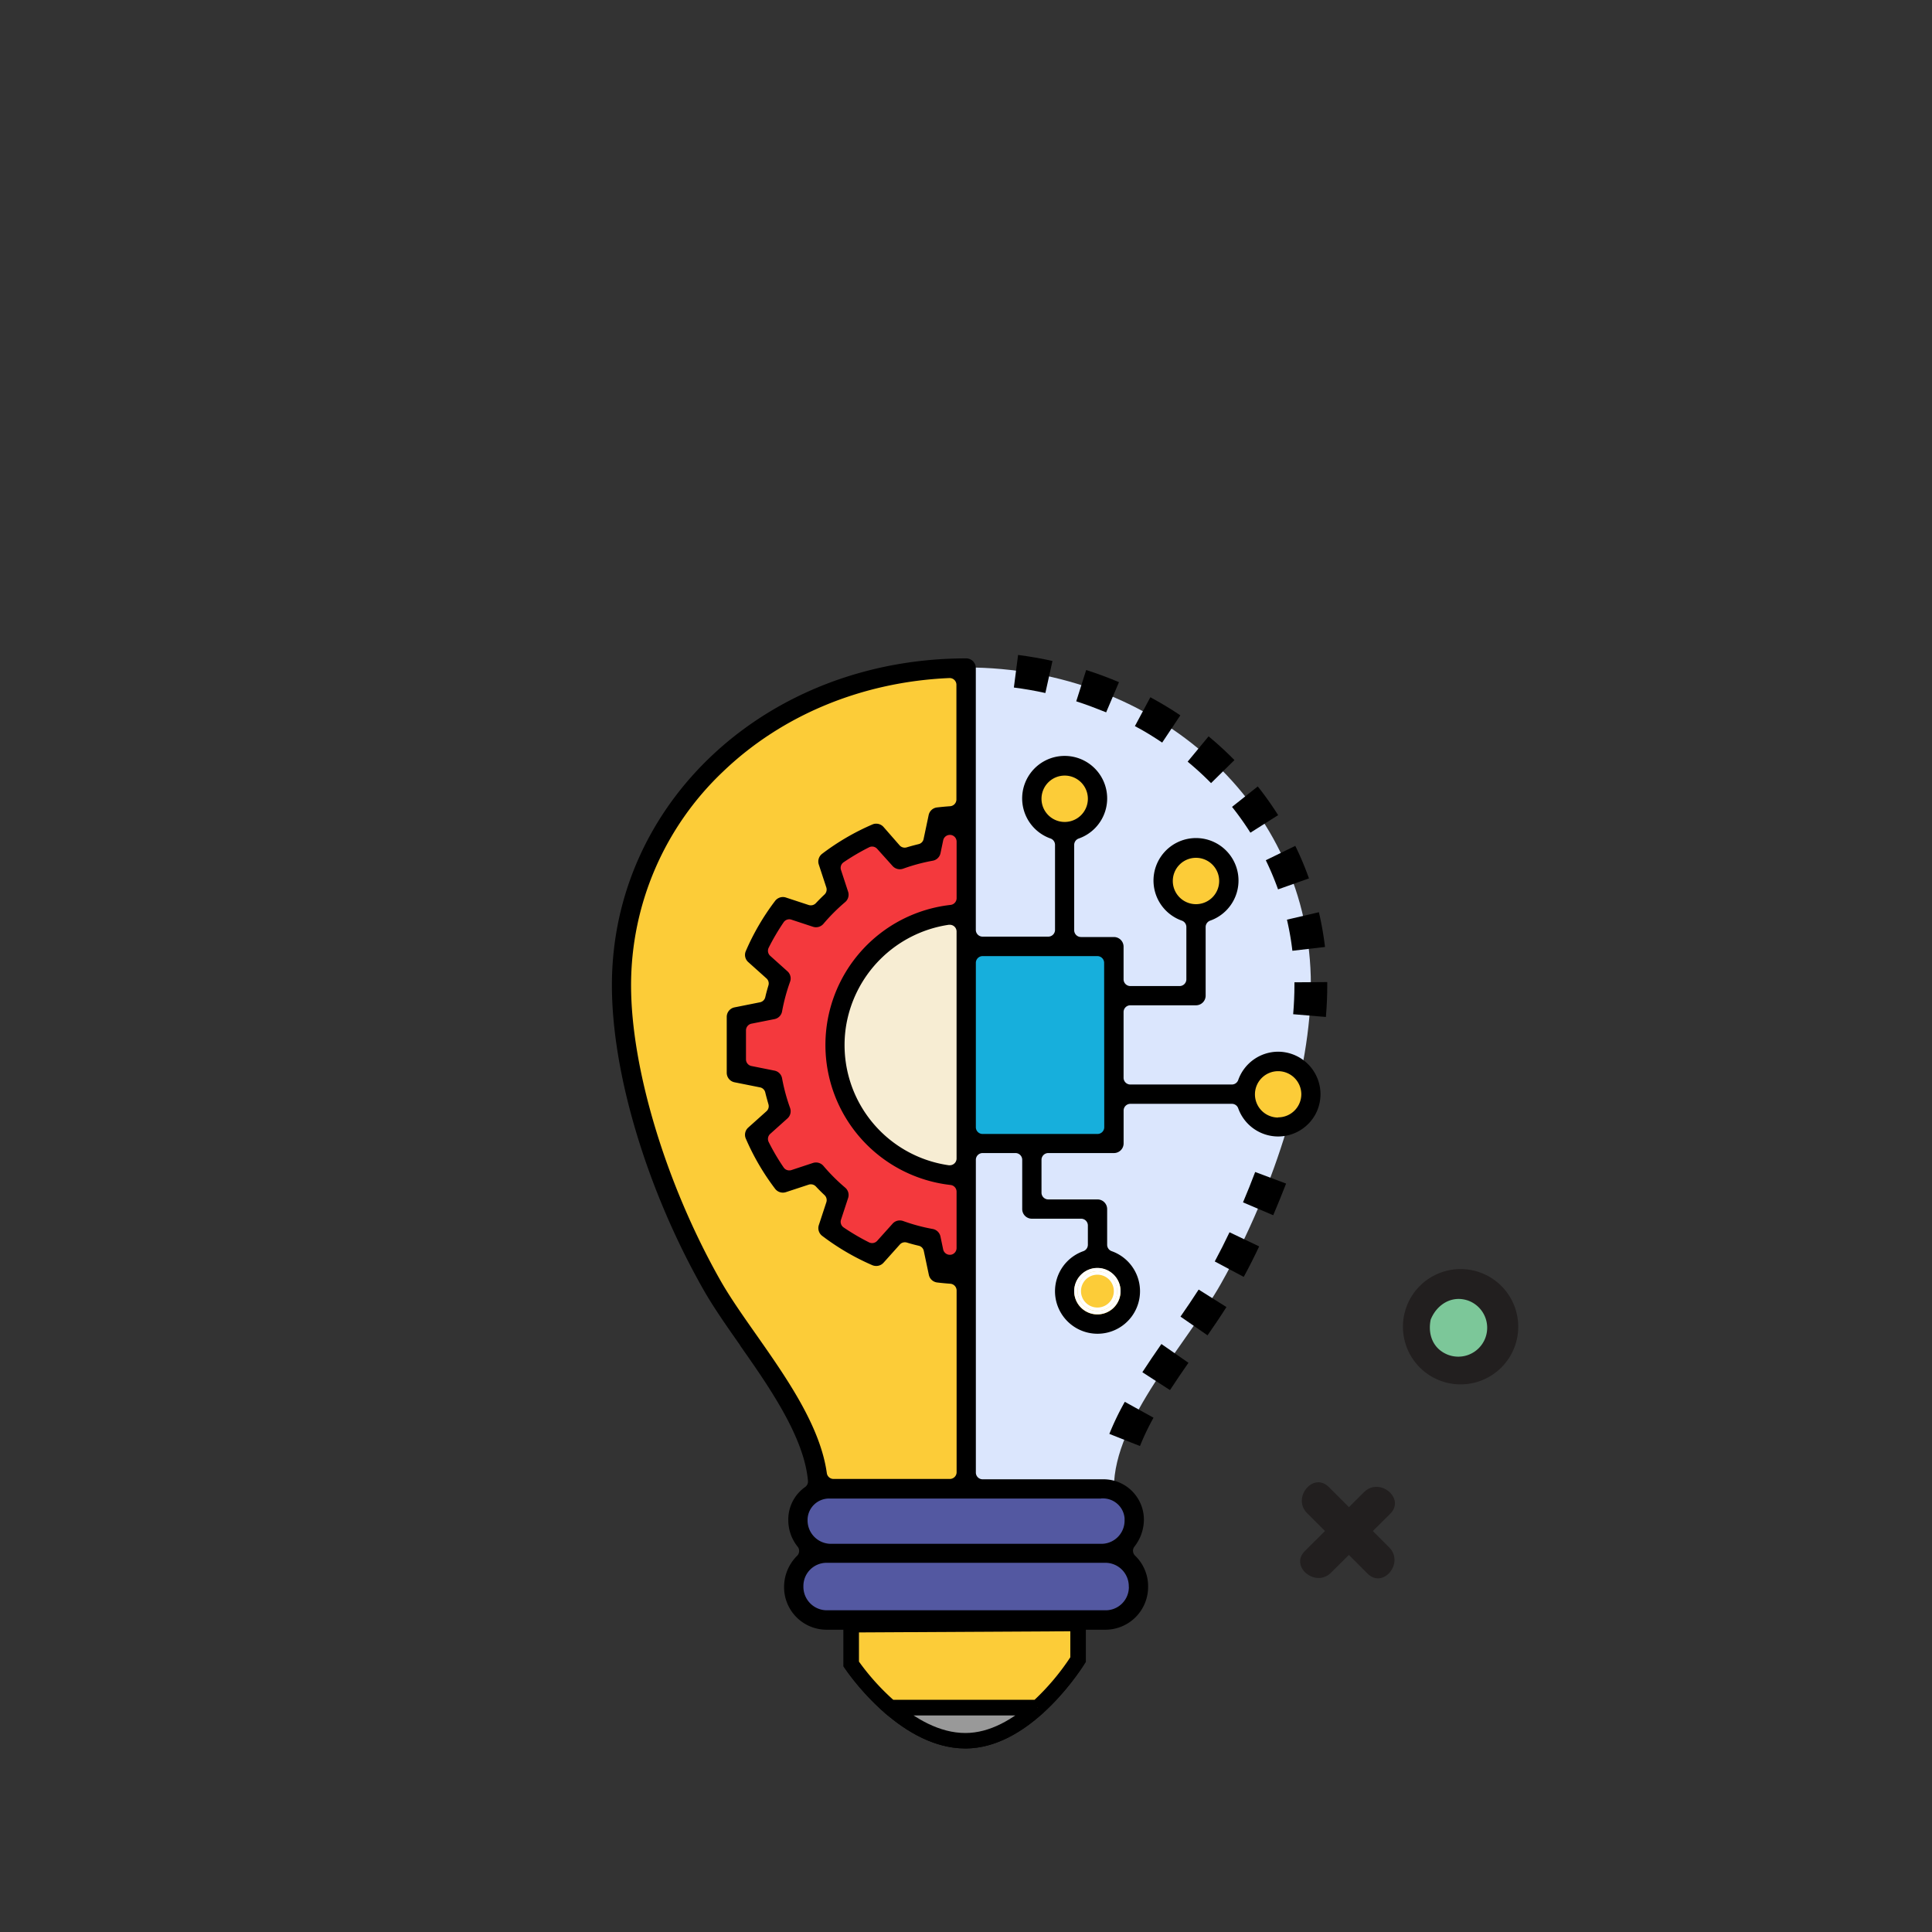 <svg id="Layer_1" data-name="Layer 1" xmlns="http://www.w3.org/2000/svg" viewBox="0 0 500 500"><rect x="0" y="0" width="500" height="500" fill="#333333" stroke="none"/><defs><style>.cls-1{fill:#7cc799;}.cls-2{fill:#221f1f;}.cls-3{fill:#dbe6fd;}.cls-4{fill:#17afdc;}.cls-11,.cls-5{fill:#fccc38;}.cls-6{fill:#5358a1;}.cls-7{fill:#f4393d;}.cls-8{fill:#f7edd3;}.cls-9{fill:none;}.cls-10{fill:#fff;}.cls-11,.cls-12{stroke:#000;stroke-width:4px;}.cls-11{stroke-miterlimit:10;}.cls-12{fill:#999;stroke-linejoin:round;}</style></defs><title>ideation_bg</title><circle class="cls-1" cx="377.42" cy="343.65" r="11"/><path class="cls-2" d="M370.48,340.65c-1.15,3.91-.06,8.12,4,9.86a7.48,7.48,0,1,0,5.52-13.9c-4.26-1.51-8.19,1-9.75,4.94-1.65,4.22-8,1.28-6.4-2.93a14.92,14.92,0,1,1-.27.9C364.81,335.24,371.77,336.31,370.48,340.65Z"/><path class="cls-1" d="M341.09,404.23,356.35,389Z"/><path class="cls-2" d="M337.7,401.43,353,386.17c4-4,10.8,1.59,6.78,5.6L344.48,407c-4,4-10.8-1.59-6.78-5.6L353,386.17c4-4,10.8,1.59,6.78,5.6L344.48,407C340.51,411,333.68,405.44,337.7,401.43Z"/><path class="cls-1" d="M341.09,388.23l15.63,15.63Z"/><path class="cls-2" d="M343.89,384.84l15.63,15.63c4,4-1.59,10.8-5.6,6.78l-15.63-15.63c-4-4,1.59-10.8,5.6-6.78l15.63,15.63c4,4-1.59,10.8-5.6,6.78l-15.63-15.63C334.33,387.65,339.88,380.82,343.89,384.84Z"/><path class="cls-3" d="M339.25,254.86c0,21.86-8.82,51.79-23.28,77.38-8.71,15.41-27.69,35.2-27.69,52.87H250.05V172.74C299.31,172.74,339.25,208.31,339.25,254.86Z"/><path class="cls-4" d="M250.05,245h38.23v51H250.05Z"/><path class="cls-5" d="M160.86,254.86c0,21.86,8.82,51.79,23.28,77.38,8.71,15.41,27.69,35.2,27.69,52.87h38.22V172.74C200.79,172.74,160.86,208.31,160.86,254.86Z"/><path class="cls-6" d="M285.07,402.1H215a8.51,8.51,0,0,1-8.5-8.5v-.29a8,8,0,0,1,8.1-7.92l.4,0h70a8,8,0,0,1,8.48,7.5c0,.13,0,.26,0,.4v.29A8.5,8.5,0,0,1,285.07,402.1Z"/><rect class="cls-6" x="205.46" y="402.1" width="89.19" height="17.29" rx="8.49" ry="8.49"/><path class="cls-7" d="M242.81,211.45,241,220.32a50.33,50.33,0,0,0-8.09,2.18l-6.08-6.8A59.42,59.42,0,0,0,214.31,223l2.81,8.57a52,52,0,0,0-5.93,5.94l-8.57-2.82a59,59,0,0,0-7.29,12.47l6.79,6.09a50.22,50.22,0,0,0-2.18,8.08l-8.86,1.87a54,54,0,0,0,0,14.48l8.86,1.87a50.22,50.22,0,0,0,2.18,8.08l-6.79,6.09a59.24,59.24,0,0,0,7.29,12.47l8.57-2.82a50.32,50.32,0,0,0,5.93,5.93l-2.82,8.58a60.19,60.19,0,0,0,12.48,7.29l6.08-6.8a50.33,50.33,0,0,0,8.09,2.18l1.86,8.87a58.42,58.42,0,0,0,7.24.48V211A58.42,58.42,0,0,0,242.81,211.45Z"/><path class="cls-8" d="M250.05,304.41a34,34,0,0,1,0-68"/><circle class="cls-5" cx="275.54" cy="206.72" r="8.49"/><circle class="cls-5" cx="309.52" cy="227.96" r="8.49"/><circle class="cls-5" cx="330.75" cy="283.17" r="8.49"/><circle class="cls-5" cx="284.03" cy="334.14" r="8.49"/><path d="M295,374.22l-7.9-3.13a71,71,0,0,1,4-8.3l7.43,4.11a63.79,63.79,0,0,0-3.5,7.32Z"/><path d="M302.77,359.74l-7.13-4.61c1.6-2.46,3.26-4.9,4.93-7.3l7,4.86c-1.61,2.32-3.22,4.67-4.77,7.05Z"/><path d="M312.51,345.58l-7-4.84c1.67-2.41,3.27-4.77,4.7-7l7.19,4.52C315.93,340.6,314.26,343.06,312.51,345.58Z"/><path d="M321.88,330.46l-7.5-4q2-3.72,3.82-7.55l7.67,3.66Q324,326.55,321.88,330.46Z"/><path d="M329.51,314.5l-7.82-3.33c1.11-2.61,2.16-5.24,3.15-7.86l8,3Q331.25,310.41,329.51,314.5Z"/><path d="M343.14,263.19l-8.47-.71c.22-2.59.33-5.11.33-7.48v-.78l8.49-.06V255C343.5,257.61,343.38,260.37,343.14,263.19Z"/><path d="M334.47,246.06a73.26,73.26,0,0,0-1.41-8.05l8.27-1.93a82.69,82.69,0,0,1,1.58,9Z"/><path d="M330.76,230.17a75.55,75.55,0,0,0-3.17-7.54l7.63-3.72a80.58,80.58,0,0,1,3.54,8.42Z"/><path d="M323.6,215.5a76.2,76.2,0,0,0-4.75-6.68l6.66-5.29a83.84,83.84,0,0,1,5.27,7.43Z"/><path d="M313.42,202.67a77.69,77.69,0,0,0-6.06-5.55l5.42-6.55a88.31,88.31,0,0,1,6.69,6.14Z"/><path d="M300.77,192.18c-2.26-1.51-4.63-3-7.06-4.26l4-7.47c2.67,1.44,5.28,3,7.76,4.68Z"/><path d="M286.27,184.35c-2.49-1-5.09-2-7.74-2.85l2.57-8.1c2.9.92,5.76,2,8.49,3.14Z"/><path d="M270.54,179.35c-2.67-.59-5.41-1.07-8.15-1.42l1.09-8.43c3,.39,6,.91,8.9,1.56Z"/><path class="cls-9" d="M245.81,381V334c-1.13-.09-2.28-.19-3.51-.34a4.25,4.25,0,0,1-3.65-3.34l-1.29-6.15c-1.07-.26-2.13-.54-3.19-.86L229.94,328a4.25,4.25,0,0,1-4.83,1.07,63.72,63.72,0,0,1-13.37-7.81,4.25,4.25,0,0,1-1.47-4.71l1.95-5.93c-.81-.76-1.58-1.54-2.34-2.34l-5.94,2a4.31,4.31,0,0,1-4.71-1.48,63.46,63.46,0,0,1-7.81-13.37,4.26,4.26,0,0,1,1.07-4.83l4.73-4.23c-.32-1.05-.6-2.1-.86-3.16l-6.6-1.31a4.25,4.25,0,0,1-3.42-4.17V263.19a4.25,4.25,0,0,1,3.42-4.17l6.6-1.32c.26-1.05.54-2.1.86-3.15l-4.73-4.23a4.26,4.26,0,0,1-1.07-4.83,63.46,63.46,0,0,1,7.81-13.37,4.27,4.27,0,0,1,3.4-1.68,4.21,4.21,0,0,1,1.31.2l5.94,2q1.14-1.2,2.34-2.34l-1.95-5.94a4.24,4.24,0,0,1,1.48-4.71,64,64,0,0,1,13.36-7.8,4.2,4.2,0,0,1,4.83,1.07l4.23,4.72c1.06-.32,2.13-.61,3.19-.86l1.3-6.15a4.23,4.23,0,0,1,3.64-3.34c1.23-.15,2.38-.26,3.51-.34V177.23c-45.59,2-80.7,35.42-80.7,77.77,0,21.3,8.92,50.86,22.73,75.3,2.44,4.32,5.77,9.06,9.29,14.09,8,11.37,16.84,24.1,18.58,36.62Z"/><rect class="cls-9" x="254.3" y="249.19" width="29.73" height="42.47"/><path class="cls-9" d="M220.62,266.22a29.69,29.69,0,0,0,25.19,33.6V241A29.69,29.69,0,0,0,220.62,266.22Z"/><path class="cls-9" d="M279.79,206.72a4.25,4.25,0,1,0-4.25,4.25A4.25,4.25,0,0,0,279.79,206.72Z"/><path class="cls-9" d="M214.62,389.48a3.84,3.84,0,0,0-3.83,3.68v.14a4.32,4.32,0,0,0,4.25,4.4h70a4.26,4.26,0,0,0,4.25-4.25c0-.14,0-.28,0-.43a3.88,3.88,0,0,0-3.87-3.53,2.17,2.17,0,0,0-.36,0H215l-.25,0Z"/><path class="cls-9" d="M286.16,406.2H214a4.26,4.26,0,0,0-4.25,4.24v.15A4.32,4.32,0,0,0,214,415h72.21a4.24,4.24,0,0,0,4.24-4.25.76.76,0,0,0,0-.15A4.32,4.32,0,0,0,286.16,406.2Z"/><path class="cls-9" d="M284,338.39a4.25,4.25,0,1,0-4.24-4.25A4.25,4.25,0,0,0,284,338.39Z"/><path class="cls-9" d="M330.75,278.92a4.25,4.25,0,1,0,4.25,4.25A4.25,4.25,0,0,0,330.75,278.92Z"/><path class="cls-9" d="M309.52,223.71a4.25,4.25,0,1,0,4.24,4.25A4.25,4.25,0,0,0,309.52,223.71Z"/><path class="cls-9" d="M241.7,224.5a46.22,46.22,0,0,0-7.4,2,4.42,4.42,0,0,1-1.43.24,4.23,4.23,0,0,1-3.17-1.41l-4-4.45a54.62,54.62,0,0,0-6.4,3.75l1.85,5.61a4.26,4.26,0,0,1-1.29,4.56,46.67,46.67,0,0,0-5.44,5.45,4.29,4.29,0,0,1-3.25,1.49,4.22,4.22,0,0,1-1.31-.21l-5.62-1.84a55.93,55.93,0,0,0-3.75,6.39l4.45,4a4.26,4.26,0,0,1,1.17,4.6,45.28,45.28,0,0,0-2,7.41,4.27,4.27,0,0,1-3.35,3.41l-5.94,1.18v7.52l5.94,1.18a4.24,4.24,0,0,1,3.34,3.41,45.94,45.94,0,0,0,2,7.4,4.27,4.27,0,0,1-1.16,4.6l-4.46,4a54.5,54.5,0,0,0,3.75,6.39l5.61-1.84a4.28,4.28,0,0,1,4.57,1.28,47.28,47.28,0,0,0,5.43,5.44,4.25,4.25,0,0,1,1.3,4.57l-1.85,5.61a54.62,54.62,0,0,0,6.4,3.75l4-4.45a4.26,4.26,0,0,1,3.16-1.42,4.68,4.68,0,0,1,1.44.25,46.22,46.22,0,0,0,7.4,2,4.25,4.25,0,0,1,3.4,3.31l.71,3.34v-14.6a38.27,38.27,0,0,1-34-38h0a38.27,38.27,0,0,1,34-38v-14.6l-.71,3.34A4.24,4.24,0,0,1,241.7,224.5Z"/><path d="M330.78,272.18a11,11,0,0,0-10.33,7.33,1.75,1.75,0,0,1-1.66,1.16H292.53a1.75,1.75,0,0,1-1.75-1.75v-17a1.75,1.75,0,0,1,1.75-1.75h17a2.5,2.5,0,0,0,2.49-2.49V239.92a1.76,1.76,0,0,1,1.17-1.66,11,11,0,1,0-7.33,0,1.76,1.76,0,0,1,1.17,1.65v13.53a1.75,1.75,0,0,1-1.75,1.75H292.53a1.75,1.75,0,0,1-1.75-1.75V245a2.5,2.5,0,0,0-2.5-2.5h-8.49A1.76,1.76,0,0,1,278,240.7v-22A1.75,1.75,0,0,1,279.2,217a11,11,0,1,0-7.33,0,1.75,1.75,0,0,1,1.17,1.65v22a1.75,1.75,0,0,1-1.75,1.75h-17a1.75,1.75,0,0,1-1.75-1.75V172.89a2.5,2.5,0,0,0-2.49-2.5h0c-51.41,0-91.69,37.17-91.69,84.61,0,22.73,9,52.85,23.61,78.62,2.59,4.58,6,9.44,9.6,14.58l0,.06c7.37,10.51,16.55,23.59,17.53,35a1.73,1.73,0,0,1-.73,1.58,10.29,10.29,0,0,0-4.36,8.62,10.94,10.94,0,0,0,2.42,6.82,1.76,1.76,0,0,1-.13,2.35,11.36,11.36,0,0,0-3.38,8.14,11,11,0,0,0,11,11h72.21a11.07,11.07,0,0,0,11-11.14v-.12a11,11,0,0,0-3.37-7.91,1.75,1.75,0,0,1-.16-2.35,11.4,11.4,0,0,0,2.44-7,10.45,10.45,0,0,0-10.43-10.41H254.3a1.75,1.75,0,0,1-1.75-1.75V300.16a1.75,1.75,0,0,1,1.75-1.75h8.5a1.75,1.75,0,0,1,1.75,1.75V312.9a2.49,2.49,0,0,0,2.49,2.5h12.75a1.75,1.75,0,0,1,1.75,1.75v5a1.76,1.76,0,0,1-1.17,1.65,11,11,0,1,0,7.33,0,1.76,1.76,0,0,1-1.17-1.65V312.9a2.5,2.5,0,0,0-2.5-2.49H271.29a1.75,1.75,0,0,1-1.75-1.75v-8.5a1.75,1.75,0,0,1,1.75-1.75h17a2.5,2.5,0,0,0,2.5-2.49v-8.5a1.75,1.75,0,0,1,1.75-1.75h26.26a1.73,1.73,0,0,1,1.65,1.16,11,11,0,0,0,10.34,7.29,11,11,0,0,0,9.91-6.27,11,11,0,0,0-9.91-15.67ZM303.52,228a6,6,0,1,1,6,6A6,6,0,0,1,303.52,228ZM246,234.19a36.47,36.47,0,0,0,0,72.48,1.75,1.75,0,0,1,1.56,1.74V323a1.75,1.75,0,0,1-1.57,1.74h-.19a1.76,1.76,0,0,1-1.71-1.39l-.7-3.34a2.5,2.5,0,0,0-2-1.95,47.32,47.32,0,0,1-7.68-2.07,2.7,2.7,0,0,0-.85-.14,2.46,2.46,0,0,0-1.85.83l-4,4.45a1.75,1.75,0,0,1-1.3.58,1.82,1.82,0,0,1-.79-.18,58,58,0,0,1-6.59-3.87,1.76,1.76,0,0,1-.68-2l1.84-5.61a2.49,2.49,0,0,0-.76-2.69,48.45,48.45,0,0,1-5.64-5.64,2.51,2.51,0,0,0-1.91-.87,2.64,2.64,0,0,0-.78.12l-5.6,1.85a1.7,1.7,0,0,1-.55.08,1.74,1.74,0,0,1-1.44-.76,55.91,55.91,0,0,1-3.88-6.6,1.76,1.76,0,0,1,.4-2.09l4.46-4a2.49,2.49,0,0,0,.68-2.71,48.25,48.25,0,0,1-2.07-7.67,2.47,2.47,0,0,0-2-2l-5.94-1.19a1.75,1.75,0,0,1-1.4-1.71v-7.52a1.77,1.77,0,0,1,1.4-1.72l5.94-1.18a2.47,2.47,0,0,0,2-2,48.66,48.66,0,0,1,2.07-7.68,2.47,2.47,0,0,0-.68-2.7l-4.46-4a1.76,1.76,0,0,1-.4-2.09,57.32,57.32,0,0,1,3.88-6.6,1.75,1.75,0,0,1,1.44-.77,1.71,1.71,0,0,1,.55.09l5.61,1.85a2.53,2.53,0,0,0,2.69-.76,48.45,48.45,0,0,1,5.64-5.64,2.5,2.5,0,0,0,.75-2.68l-1.84-5.62a1.75,1.75,0,0,1,.68-2,58,58,0,0,1,6.59-3.87,1.7,1.7,0,0,1,.79-.19,1.76,1.76,0,0,1,1.3.59l4,4.45a2.52,2.52,0,0,0,1.87.83,2.64,2.64,0,0,0,.84-.14,47.32,47.32,0,0,1,7.68-2.07,2.49,2.49,0,0,0,2-1.94l.7-3.35a1.76,1.76,0,0,1,1.71-1.39H246a1.75,1.75,0,0,1,1.57,1.74v14.6A1.75,1.75,0,0,1,246,234.19Zm1.56,6.85v58.78a1.72,1.72,0,0,1-.61,1.32,1.74,1.74,0,0,1-1.14.43,1,1,0,0,1-.25,0A31.42,31.42,0,0,1,218.89,266a31.62,31.62,0,0,1,26.67-26.67h.25a1.78,1.78,0,0,1,1.14.42A1.76,1.76,0,0,1,247.56,241ZM195.7,345.39c-3.56-5.07-6.91-9.84-9.38-14.23-13.95-24.68-23-54.58-23-76.16a76.16,76.16,0,0,1,23.79-55.3c15.26-14.65,36.06-23.25,58.58-24.22h.08a1.74,1.74,0,0,1,1.75,1.75V206.9a1.76,1.76,0,0,1-1.62,1.75c-1.3.09-2.39.2-3.43.32a2.5,2.5,0,0,0-2.14,2l-1.3,6.15a1.7,1.7,0,0,1-1.3,1.34c-1,.25-2.07.53-3.09.84a1.79,1.79,0,0,1-.51.07,1.73,1.73,0,0,1-1.3-.58L228.64,214a2.52,2.52,0,0,0-1.86-.83,2.36,2.36,0,0,0-1,.2,62.06,62.06,0,0,0-13,7.58,2.51,2.51,0,0,0-.88,2.78l1.95,5.94a1.77,1.77,0,0,1-.46,1.82c-.75.7-1.51,1.47-2.27,2.27a1.77,1.77,0,0,1-1.27.54,1.7,1.7,0,0,1-.55-.08l-5.93-1.95a2.53,2.53,0,0,0-.77-.12,2.56,2.56,0,0,0-2,1,62,62,0,0,0-7.59,13,2.48,2.48,0,0,0,.63,2.83l4.72,4.23a1.74,1.74,0,0,1,.51,1.81c-.3,1-.58,2-.82,3.06a1.75,1.75,0,0,1-1.36,1.31l-6.61,1.32a2.51,2.51,0,0,0-2,2.45v14.48a2.51,2.51,0,0,0,2,2.45l6.61,1.32a1.74,1.74,0,0,1,1.36,1.31c.24,1,.52,2,.82,3.06a1.74,1.74,0,0,1-.51,1.81l-4.72,4.23a2.49,2.49,0,0,0-.63,2.84,62.18,62.18,0,0,0,7.59,13,2.53,2.53,0,0,0,2.78.87l5.93-1.95a1.7,1.7,0,0,1,.55-.08,1.77,1.77,0,0,1,1.27.54c.78.83,1.52,1.57,2.27,2.27a1.77,1.77,0,0,1,.46,1.82l-1.95,5.93a2.52,2.52,0,0,0,.87,2.78,62.47,62.47,0,0,0,13,7.6,2.7,2.7,0,0,0,1,.19,2.52,2.52,0,0,0,1.87-.83l4.23-4.72a1.73,1.73,0,0,1,1.3-.58,1.79,1.79,0,0,1,.51.07c1,.31,2.06.59,3.09.83a1.73,1.73,0,0,1,1.3,1.35l1.3,6.15a2.5,2.5,0,0,0,2.14,2c1.05.13,2.11.23,3.43.33a1.76,1.76,0,0,1,1.62,1.75V381a1.75,1.75,0,0,1-1.75,1.75h-30.1a1.75,1.75,0,0,1-1.74-1.51C212.28,369,203.47,356.48,195.7,345.39Zm96.45,65.4a6,6,0,0,1-6,5.95H213.92a6.08,6.08,0,0,1-6-6.18v-.16a6,6,0,0,1,6-5.95h72.21a6.07,6.07,0,0,1,6,6.17A1,1,0,0,1,292.15,410.79Zm-7.15-23h.43a5.6,5.6,0,0,1,5.61,5.12q0,.31,0,.63a6,6,0,0,1-6,6H215a6.06,6.06,0,0,1-6-6.18v-.2a5.57,5.57,0,0,1,5.58-5.34H285Zm5-53.61a6,6,0,1,1-6-6A6,6,0,0,1,290,334.14ZM269.54,206.72a6,6,0,1,1,6,6A6,6,0,0,1,269.54,206.72Zm16.24,85a1.75,1.75,0,0,1-1.75,1.75H254.3a1.75,1.75,0,0,1-1.75-1.75V249.19a1.75,1.75,0,0,1,1.75-1.75H284a1.75,1.75,0,0,1,1.75,1.75Zm45-2.5h0a6,6,0,1,1,6-6A6,6,0,0,1,330.75,289.17Z"/><path class="cls-10" d="M284,339.26A5.12,5.12,0,1,0,284,329h0a5.12,5.12,0,1,0,0,10.24Zm0-9.37a4.25,4.25,0,1,1-4.24,4.25A4.25,4.25,0,0,1,284,329.89Z"/><path class="cls-10" d="M278,334.14a6,6,0,1,0,6-6A6,6,0,0,0,278,334.14Zm6-5.12h0a5.12,5.12,0,1,1-5.12,5.12A5.13,5.13,0,0,1,284,329Z"/><path class="cls-11" d="M220.32,420.48v10.18s13.18,19.84,29.52,19.84,29.18-21,29.18-21v-9.33Z"/><path class="cls-12" d="M249.84,450.5c7.18,0,13.67-4.05,18.71-8.59H230.44C235.63,446.39,242.41,450.5,249.84,450.5Z"/><path class="cls-11" d="M279,429.49v-9.33l-58.7.32v10.18a62.65,62.65,0,0,0,10.12,11.25h38.11A63.58,63.58,0,0,0,279,429.49Z"/></svg>